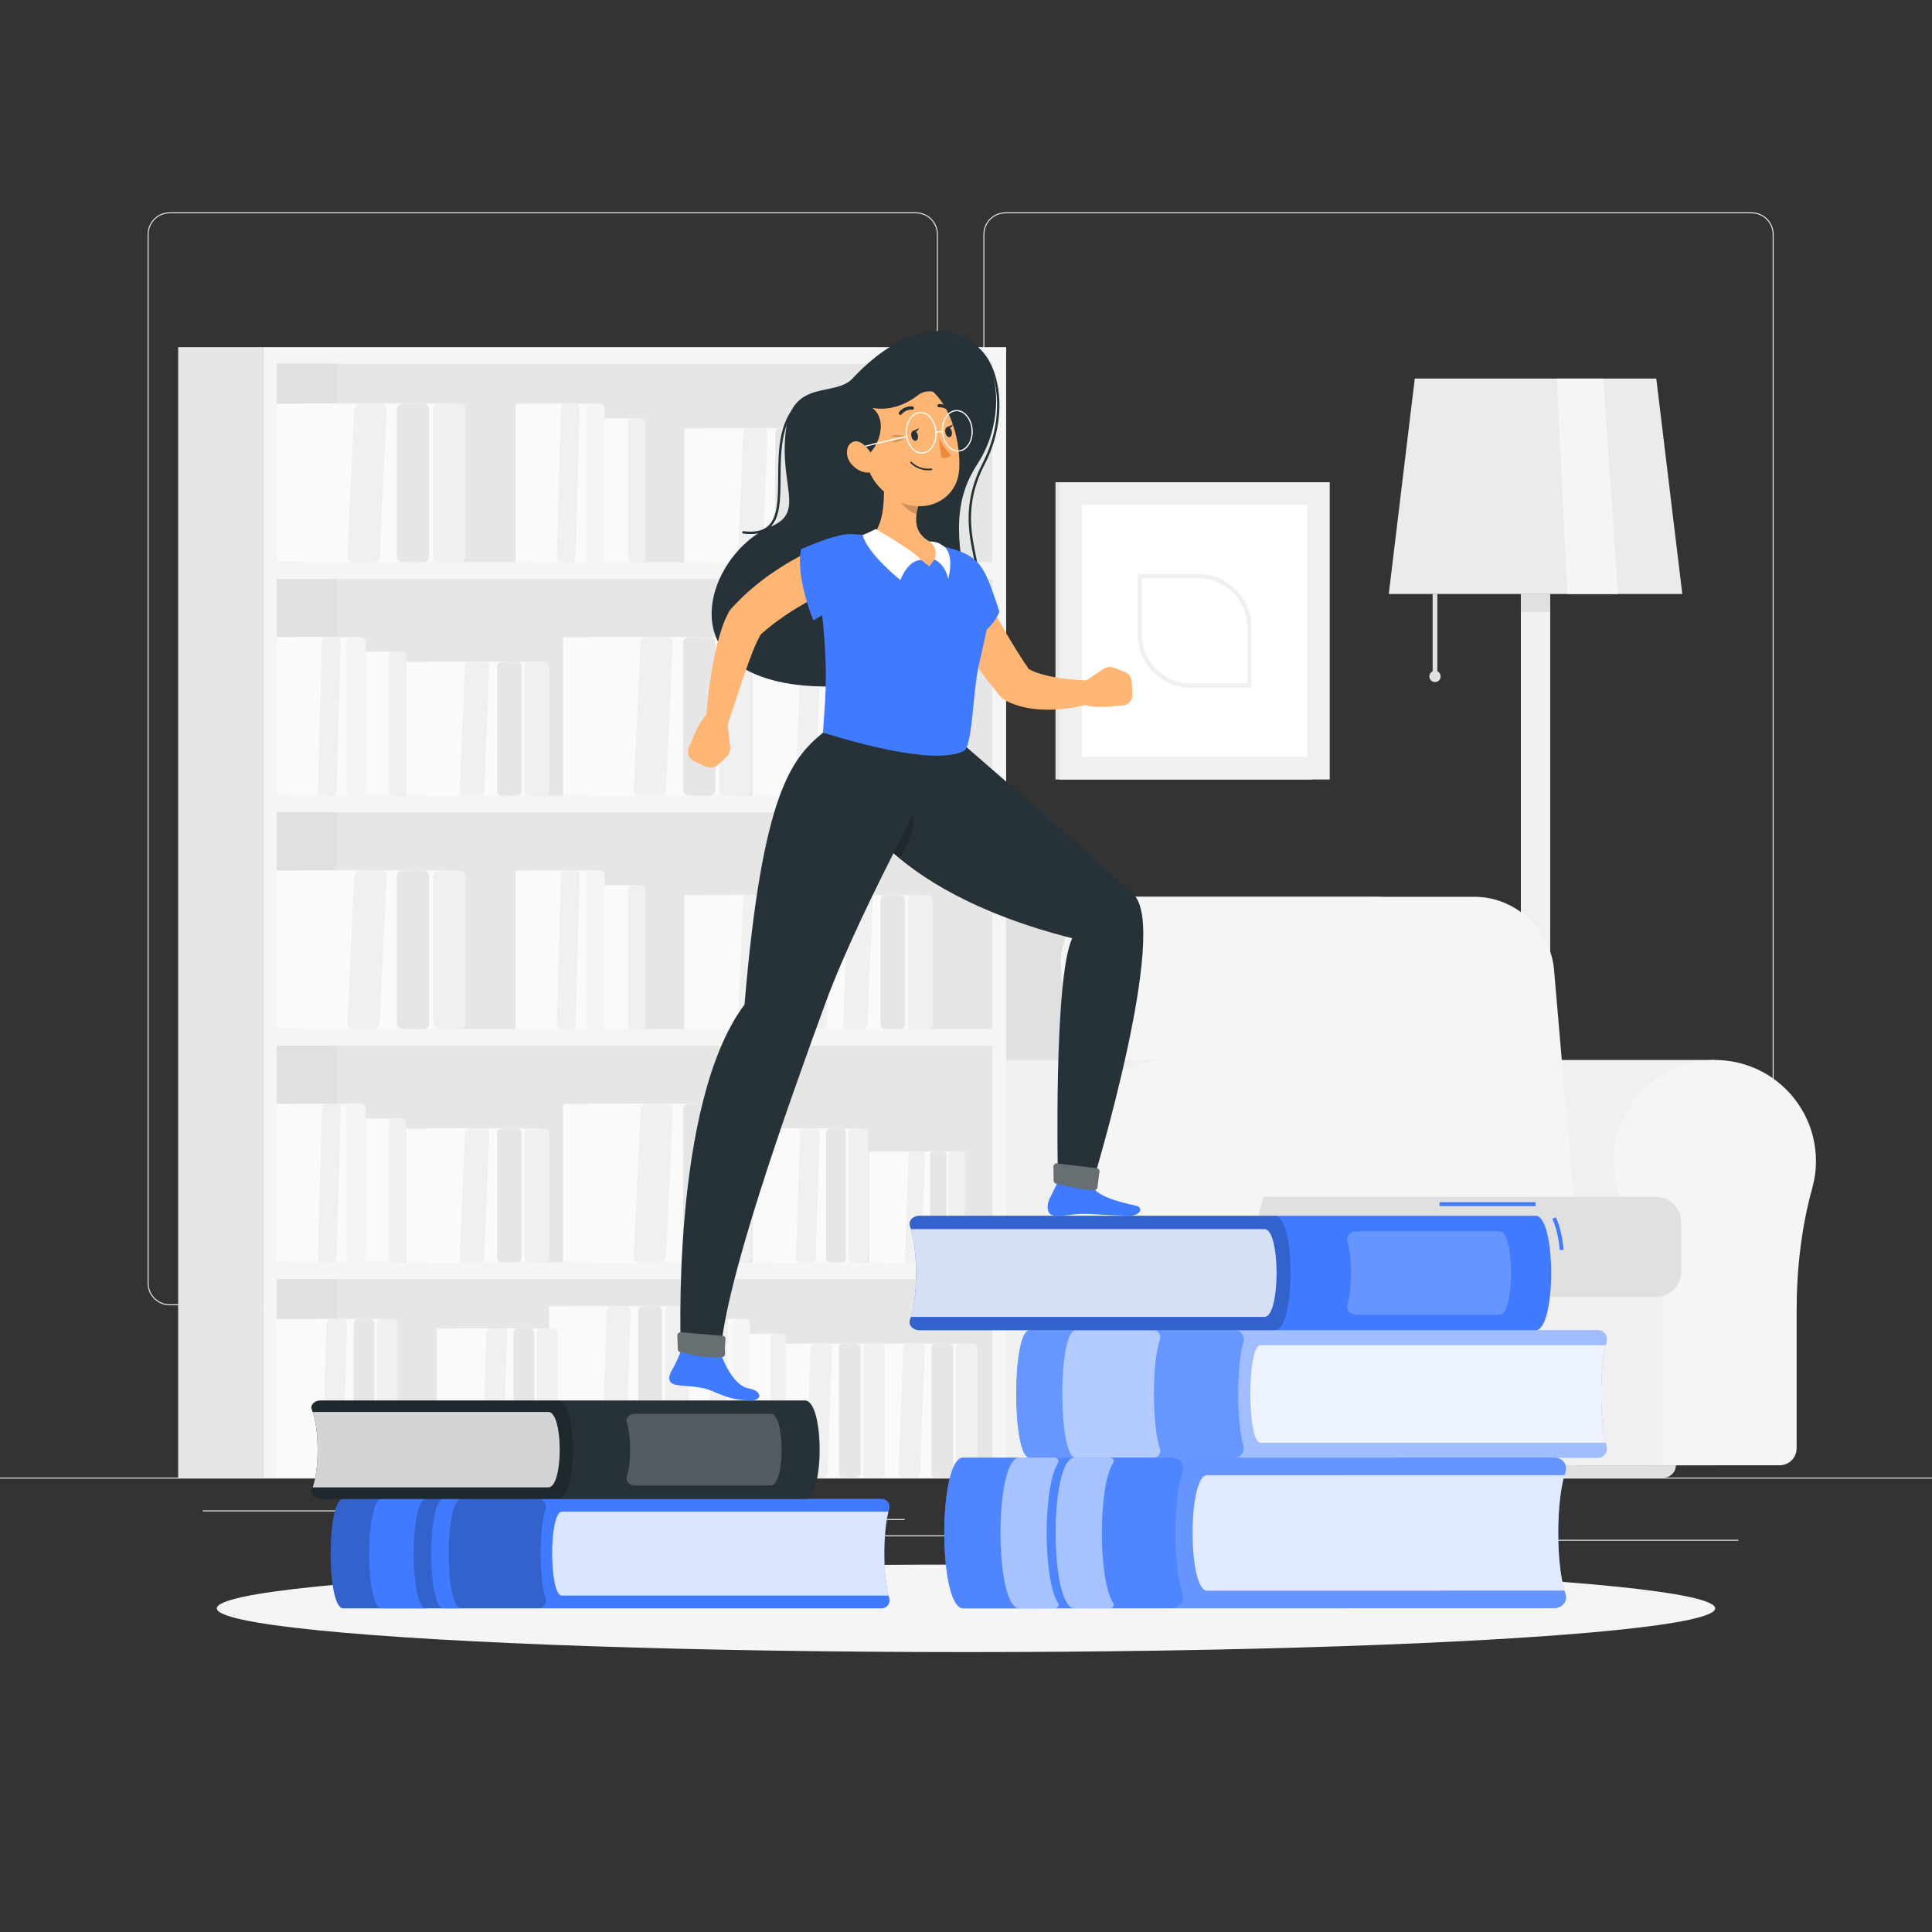 <?xml version="1.0" encoding="utf-8"?>
<!-- Generator: Adobe Illustrator 27.5.0, SVG Export Plug-In . SVG Version: 6.00 Build 0)  -->
<svg version="1.1" xmlns="http://www.w3.org/2000/svg" xmlns:xlink="http://www.w3.org/1999/xlink" x="0px" y="0px"
	 viewBox="0 0 500 500" style="enable-background:new 0 0 500 500;" xml:space="preserve">
<rect x="0" y="0" width="500" height="500" fill="#333333" stroke="none"/>
<g id="Background_Complete">
	<g>
		<rect y="382.398" style="fill:#EBEBEB;" width="500" height="0.25"/>
		<rect x="394.667" y="398.494" style="fill:#EBEBEB;" width="55.235" height="0.25"/>
		<rect x="321.807" y="393.25" style="fill:#EBEBEB;" width="8.693" height="0.25"/>
		<rect x="372.474" y="389.208" style="fill:#EBEBEB;" width="19.192" height="0.25"/>
		<rect x="52.459" y="390.888" style="fill:#EBEBEB;" width="43.193" height="0.25"/>
		<rect x="215.333" y="397.347" style="fill:#EBEBEB;" width="45.722" height="0.25"/>
		<rect x="140.464" y="393.125" style="fill:#EBEBEB;" width="93.676" height="0.25"/>
		<path style="fill:#EBEBEB;" d="M242.721,332.092c0,3.147-2.561,5.708-5.707,5.708H43.915c-3.147,0-5.708-2.561-5.708-5.708V60.66
			c0-3.147,2.561-5.708,5.708-5.708h193.099c3.146,0,5.707,2.561,5.707,5.708 M242.471,60.66c0-3.009-2.448-5.458-5.457-5.458
			H43.915c-3.01,0-5.458,2.448-5.458,5.458v271.432c0,3.01,2.448,5.458,5.458,5.458h193.099c3.009,0,5.457-2.448,5.457-5.458"/>
		<path style="fill:#EBEBEB;" d="M453.31,337.8H260.212c-3.147,0-5.707-2.561-5.707-5.708V60.66c0-3.147,2.561-5.708,5.707-5.708
			H453.31c3.148,0,5.708,2.561,5.708,5.708v271.432C459.019,335.239,456.458,337.8,453.31,337.8z M260.212,55.203
			c-3.009,0-5.457,2.448-5.457,5.458v271.432c0,3.01,2.448,5.458,5.457,5.458H453.31c3.01,0,5.458-2.448,5.458-5.458V60.66
			c0-3.009-2.448-5.458-5.458-5.458H260.212z"/>
	</g>
	<g>
		<g>
			<rect x="273.158" y="124.804" style="fill:#E6E6E6;" width="66.353" height="76.93"/>
			<rect x="274.159" y="124.804" style="fill:#F0F0F0;" width="69.976" height="76.93"/>
			
				<rect x="276.545" y="134.143" transform="matrix(-1.836970e-16 1 -1 -1.836970e-16 472.417 -145.879)" style="fill:#FFFFFF;" width="65.205" height="58.252"/>
			<g>
				<path style="fill:#F0F0F0;" d="M323.324,178.009h-15.12c-7.607,0-13.796-6.189-13.796-13.796v-15.12
					c0-0.311,0.252-0.563,0.563-0.563h15.12c7.607,0,13.796,6.189,13.796,13.796v15.12
					C323.887,177.757,323.635,178.009,323.324,178.009z M295.534,149.656v14.557c0,6.986,5.684,12.67,12.67,12.67h14.557v-14.557
					c0-6.986-5.684-12.67-12.67-12.67H295.534z"/>
			</g>
		</g>
		<g>
			<g>
				<polygon style="fill:#EBEBEB;" points="435.378,153.714 359.414,153.714 366.143,97.98 428.648,97.98 				"/>
				<rect x="370.767" y="153.715" style="fill:#E0E0E0;" width="1.221" height="21.35"/>
				<circle style="fill:#E0E0E0;" cx="371.377" cy="175.064" r="1.458"/>
				<polygon style="fill:#F5F5F5;" points="418.708,153.714 405.647,153.714 402.882,97.98 414.932,97.98 				"/>
			</g>
			<rect x="393.597" y="153.714" style="fill:#F0F0F0;" width="7.596" height="228.684"/>
			<path style="fill:#F0F0F0;" d="M409.423,382.398h-24.055l0,0c0-2.831,2.295-5.126,5.126-5.126h13.803
				C407.128,377.272,409.423,379.567,409.423,382.398L409.423,382.398z"/>
			<rect x="393.597" y="153.714" style="fill:#E0E0E0;" width="7.596" height="4.642"/>
		</g>
		<g>
			<g>
				<path style="fill:#F0F0F0;" d="M388.577,274.326v0.008c-0.608,0-1.219,0.013-1.836,0.055
					c-12.961,0.885-23.441,11.421-24.268,24.386c-0.189,2.961,0.117,5.824,0.841,8.514c2.985,11.087,4.101,22.594,4.101,34.075
					v33.458c0,2.426,1.966,4.392,4.392,4.392h16.768h16.768h38.464V274.326H388.577z"/>
				<path style="fill:#F5F5F5;" d="M469.966,300.483c0-15.054-12.716-27.138-27.993-26.095
					c-12.961,0.884-23.441,11.421-24.268,24.386c-0.189,2.961,0.117,5.824,0.841,8.514c2.985,11.087,4.101,22.594,4.101,34.075
					v33.458c0,2.426,1.966,4.393,4.392,4.393h33.536c2.426,0,4.392-1.967,4.392-4.393v-35.422c0-10.77,1.173-21.547,4.051-31.925
					C469.637,305.249,469.966,302.905,469.966,300.483z"/>
			</g>
			<rect x="311.304" y="315.53" style="fill:#F0F0F0;" width="119.261" height="63.684"/>
			<path style="fill:#E0E0E0;" d="M355.841,232.096h-87.995c-10.934,0-19.036,8.864-18.097,19.797l6.704,78.035h127.59
				l-6.704-78.035C376.4,240.96,366.775,232.096,355.841,232.096z"/>
			<path style="fill:#F5F5F5;" d="M381.721,232.096h-89.903c-10.407,0-18.119,8.437-17.225,18.844l6.786,78.989h127.59
				l-6.786-78.989C401.289,240.533,392.128,232.096,381.721,232.096z"/>
			<path style="fill:#E0E0E0;" d="M428.541,309.716H313.26c-1.08,0-1.956,0.875-1.956,1.956v22.024c0,1.08,0.876,1.956,1.956,1.956
				h115.281c3.616,0,6.547-2.931,6.547-6.547v-12.841C435.088,312.647,432.157,309.716,428.541,309.716z"/>
			<g>
				<path style="fill:#F0F0F0;" d="M247.052,274.326v0.008c-0.608,0-1.219,0.013-1.836,0.055
					c-12.961,0.885-23.441,11.421-24.268,24.386c-0.189,2.961,0.117,5.824,0.841,8.514c2.985,11.087,4.101,22.594,4.101,34.075
					v33.458c0,2.426,1.967,4.392,4.392,4.392h16.768h16.768h38.464V274.326H247.052z"/>
				<path style="fill:#F5F5F5;" d="M328.442,300.483c0-15.054-12.717-27.138-27.993-26.095
					c-12.961,0.884-23.441,11.421-24.268,24.386c-0.189,2.961,0.117,5.824,0.841,8.514c2.985,11.087,4.101,22.594,4.101,34.075
					v33.458c0,2.426,1.967,4.393,4.392,4.393h33.536c2.426,0,4.392-1.967,4.392-4.393v-35.422c0-10.77,1.173-21.547,4.051-31.925
					C328.112,305.249,328.442,302.905,328.442,300.483z"/>
			</g>
			<path style="fill:#E0E0E0;" d="M430.541,382.398H248.919c-1.759,0-3.184-1.426-3.184-3.184l0,0h187.99l0,0
				C433.725,380.973,432.299,382.398,430.541,382.398z"/>
		</g>
		<g>
			<g>
				<g>
					<rect x="46.111" y="89.833" style="fill:#E6E6E6;" width="21.918" height="292.565"/>
					
						<rect x="68.03" y="89.833" transform="matrix(-1 -1.224647e-16 1.224647e-16 -1 328.425 472.232)" style="fill:#F5F5F5;" width="192.366" height="292.565"/>
					
						<rect x="20.082" y="145.676" transform="matrix(-1.836970e-16 1 -1 -1.836970e-16 402.481 74.056)" style="fill:#E6E6E6;" width="288.26" height="185.184"/>
					
						<rect x="-64.761" y="230.519" transform="matrix(-1.836970e-16 1 -1 -1.836970e-16 317.638 158.899)" style="fill:#E0E0E0;" width="288.26" height="15.498"/>
					
						<rect x="163.032" y="235.304" transform="matrix(-1.836970e-16 1 -1 -1.836970e-16 494.053 163.684)" style="fill:#F5F5F5;" width="4.305" height="187.129"/>
					
						<rect x="163.032" y="174.904" transform="matrix(-1.836970e-16 1 -1 -1.836970e-16 433.653 103.283)" style="fill:#F5F5F5;" width="4.305" height="187.129"/>
					
						<rect x="163.032" y="114.504" transform="matrix(-1.836970e-16 1 -1 -1.836970e-16 373.253 42.883)" style="fill:#F5F5F5;" width="4.305" height="187.129"/>
					
						<rect x="163.032" y="54.104" transform="matrix(-1.836970e-16 1 -1 -1.836970e-16 312.853 -17.517)" style="fill:#F5F5F5;" width="4.305" height="187.129"/>
				</g>
			</g>
			<g>
				<g>
					
						<rect x="88.115" y="104.482" transform="matrix(-1 -1.224647e-16 1.224647e-16 -1 204.059 249.998)" style="fill:#FAFAFA;" width="27.829" height="41.034"/>
					<path style="fill:#F0F0F0;" d="M118.917,104.482h-5.348c-0.837,0-1.515,0.678-1.515,1.515V144c0,0.837,0.678,1.515,1.515,1.515
						h5.348c0.837,0,1.515-0.678,1.515-1.515v-38.003C120.433,105.16,119.754,104.482,118.917,104.482z"/>
				</g>
				<g>
					
						<rect x="78.746" y="104.482" transform="matrix(-1 -1.224647e-16 1.224647e-16 -1 185.321 249.998)" style="fill:#FAFAFA;" width="27.829" height="41.034"/>
					<path style="fill:#E6E6E6;" d="M109.549,104.482h-5.348c-0.837,0-1.515,0.678-1.515,1.515V144c0,0.837,0.678,1.515,1.515,1.515
						h5.348c0.837,0,1.515-0.678,1.515-1.515v-38.003C111.064,105.16,110.386,104.482,109.549,104.482z"/>
				</g>
				<g>
					<polygon style="fill:#FAFAFA;" points="71.62,104.482 95.635,104.482 93.726,145.516 71.62,145.516 					"/>
					<path style="fill:#F0F0F0;" d="M98.74,104.482h-5.611c-0.764,0-1.419,0.743-1.461,1.659l-1.755,37.715
						c-0.043,0.916,0.542,1.659,1.307,1.659h5.611c0.764,0,1.419-0.743,1.461-1.659l1.755-37.715
						C100.09,105.225,99.504,104.482,98.74,104.482z"/>
				</g>
			</g>
			<g>
				<g>
					
						<rect x="216.819" y="110.878" transform="matrix(-1 -1.224647e-16 1.224647e-16 -1 454.737 256.394)" style="fill:#FAFAFA;" width="21.098" height="34.638"/>
					<path style="fill:#F0F0F0;" d="M240.108,110.878h-3.928c-0.669,0-1.212,0.543-1.212,1.212v32.213
						c0,0.67,0.543,1.212,1.212,1.212h3.928c0.669,0,1.212-0.543,1.212-1.212V112.09
						C241.321,111.421,240.778,110.878,240.108,110.878z"/>
				</g>
				<g>
					
						<rect x="209.717" y="110.878" transform="matrix(-1 -1.224647e-16 1.224647e-16 -1 440.532 256.394)" style="fill:#FAFAFA;" width="21.098" height="34.638"/>
					<path style="fill:#E6E6E6;" d="M233.006,110.878h-3.928c-0.669,0-1.212,0.543-1.212,1.212v32.213
						c0,0.67,0.543,1.212,1.212,1.212h3.928c0.669,0,1.212-0.543,1.212-1.212V112.09
						C234.218,111.421,233.675,110.878,233.006,110.878z"/>
				</g>
				<g>
					<polygon style="fill:#FAFAFA;" points="204.315,110.878 222.521,110.878 221.073,145.516 204.315,145.516 					"/>
					<path style="fill:#F0F0F0;" d="M224.875,110.878h-4.254c-0.579,0-1.076,0.627-1.108,1.401l-1.331,31.836
						c-0.032,0.773,0.411,1.401,0.991,1.401h4.254c0.579,0,1.076-0.627,1.108-1.401l1.331-31.836
						C225.898,111.505,225.454,110.878,224.875,110.878z"/>
				</g>
			</g>
			<g>
				<g>
					
						<rect x="189.611" y="110.878" transform="matrix(-1 -1.224647e-16 1.224647e-16 -1 400.321 256.394)" style="fill:#FAFAFA;" width="21.098" height="34.638"/>
					<path style="fill:#F0F0F0;" d="M212.9,110.878h-3.928c-0.669,0-1.212,0.543-1.212,1.212v32.213c0,0.67,0.543,1.212,1.212,1.212
						h3.928c0.669,0,1.212-0.543,1.212-1.212V112.09C214.113,111.421,213.57,110.878,212.9,110.878z"/>
				</g>
				<g>
					
						<rect x="182.509" y="110.878" transform="matrix(-1 -1.224647e-16 1.224647e-16 -1 386.116 256.394)" style="fill:#FAFAFA;" width="21.098" height="34.638"/>
					<path style="fill:#E6E6E6;" d="M205.798,110.878h-3.928c-0.669,0-1.212,0.543-1.212,1.212v32.213
						c0,0.67,0.543,1.212,1.212,1.212h3.928c0.669,0,1.212-0.543,1.212-1.212V112.09
						C207.01,111.421,206.467,110.878,205.798,110.878z"/>
				</g>
				<g>
					<polygon style="fill:#FAFAFA;" points="177.107,110.878 195.313,110.878 193.865,145.516 177.107,145.516 					"/>
					<path style="fill:#F0F0F0;" d="M197.667,110.878h-4.254c-0.579,0-1.075,0.627-1.108,1.401l-1.331,31.836
						c-0.032,0.773,0.411,1.401,0.991,1.401h4.254c0.579,0,1.076-0.627,1.108-1.401l1.331-31.836
						C198.69,111.505,198.246,110.878,197.667,110.878z"/>
				</g>
			</g>
			<g>
				<g>
					
						<rect x="149.867" y="108.284" transform="matrix(-1 -1.224647e-16 1.224647e-16 -1 314.44 253.8)" style="fill:#FAFAFA;" width="14.706" height="37.231"/>
					<path style="fill:#F0F0F0;" d="M165.896,108.284h-2.329c-0.579,0-1.049,0.47-1.049,1.049v35.133
						c0,0.579,0.47,1.049,1.049,1.049h2.329c0.579,0,1.049-0.47,1.049-1.049v-35.133
						C166.945,108.754,166.475,108.284,165.896,108.284z"/>
				</g>
				<g>
					
						<rect x="137.613" y="104.482" transform="matrix(-1 -1.224647e-16 1.224647e-16 -1 291.435 249.998)" style="fill:#FAFAFA;" width="16.208" height="41.034"/>
					<path style="fill:#F5F5F5;" d="M155.279,104.482h-2.567c-0.639,0-1.156,0.518-1.156,1.156v38.721
						c0,0.639,0.518,1.156,1.156,1.156h2.567c0.639,0,1.156-0.518,1.156-1.156v-38.721C156.436,105,155.918,104.482,155.279,104.482
						z"/>
				</g>
				<g>
					<polygon style="fill:#FAFAFA;" points="133.463,104.482 147.45,104.482 146.338,145.516 133.463,145.516 					"/>
					<path style="fill:#F0F0F0;" d="M149.258,104.482h-3.268c-0.445,0-0.826,0.743-0.851,1.659l-1.022,37.715
						c-0.025,0.916,0.316,1.659,0.761,1.659h3.268c0.445,0,0.826-0.743,0.851-1.659l1.022-37.715
						C150.044,105.225,149.703,104.482,149.258,104.482z"/>
				</g>
			</g>
			<g>
				<g>
					
						<rect x="162.212" y="164.882" transform="matrix(-1 -1.224647e-16 1.224647e-16 -1 352.253 370.798)" style="fill:#FAFAFA;" width="27.829" height="41.034"/>
					<path style="fill:#F0F0F0;" d="M193.014,164.882h-5.348c-0.837,0-1.515,0.678-1.515,1.515V204.4
						c0,0.837,0.678,1.515,1.515,1.515h5.348c0.837,0,1.515-0.678,1.515-1.515v-38.003
						C194.53,165.561,193.851,164.882,193.014,164.882z"/>
				</g>
				<g>
					
						<rect x="152.843" y="164.882" transform="matrix(-1 -1.224647e-16 1.224647e-16 -1 333.516 370.798)" style="fill:#FAFAFA;" width="27.829" height="41.034"/>
					<path style="fill:#E6E6E6;" d="M183.646,164.882h-5.348c-0.837,0-1.515,0.678-1.515,1.515V204.4
						c0,0.837,0.679,1.515,1.515,1.515h5.348c0.837,0,1.515-0.678,1.515-1.515v-38.003
						C185.161,165.561,184.483,164.882,183.646,164.882z"/>
				</g>
				<g>
					<polygon style="fill:#FAFAFA;" points="145.717,164.882 169.733,164.882 167.823,205.916 145.717,205.916 					"/>
					<path style="fill:#F0F0F0;" d="M172.837,164.882h-5.611c-0.764,0-1.419,0.743-1.461,1.659l-1.755,37.715
						c-0.043,0.916,0.542,1.659,1.307,1.659h5.611c0.764,0,1.418-0.743,1.461-1.659l1.755-37.715
						C174.187,165.625,173.602,164.882,172.837,164.882z"/>
				</g>
			</g>
			<g>
				<g>
					
						<rect x="204.87" y="171.278" transform="matrix(-1 -1.224647e-16 1.224647e-16 -1 426.788 377.194)" style="fill:#FAFAFA;" width="17.049" height="34.637"/>
					<path style="fill:#F0F0F0;" d="M223.579,171.278h-2.954c-0.602,0-1.09,0.488-1.09,1.09v32.458c0,0.602,0.488,1.09,1.09,1.09
						h2.954c0.602,0,1.09-0.488,1.09-1.09v-32.458C224.669,171.766,224.181,171.278,223.579,171.278z"/>
				</g>
				<g>
					
						<rect x="199.13" y="171.278" transform="matrix(-1 -1.224647e-16 1.224647e-16 -1 415.31 377.194)" style="fill:#FAFAFA;" width="17.049" height="34.637"/>
					<path style="fill:#E6E6E6;" d="M217.839,171.278h-2.953c-0.602,0-1.09,0.488-1.09,1.09v32.458c0,0.602,0.488,1.09,1.09,1.09
						h2.953c0.602,0,1.09-0.488,1.09-1.09v-32.458C218.929,171.766,218.441,171.278,217.839,171.278z"/>
				</g>
				<g>
					<polygon style="fill:#FAFAFA;" points="194.765,171.278 209.477,171.278 208.307,205.916 194.765,205.916 					"/>
					<path style="fill:#F0F0F0;" d="M211.379,171.278h-3.437c-0.468,0-0.869,0.627-0.895,1.4l-1.075,31.836
						c-0.026,0.773,0.332,1.4,0.801,1.4h3.437c0.468,0,0.869-0.627,0.895-1.4l1.075-31.836
						C212.206,171.905,211.847,171.278,211.379,171.278z"/>
				</g>
			</g>
			<g>
				<g>
					
						<rect x="233.314" y="177.224" transform="matrix(-1 -1.224647e-16 1.224647e-16 -1 480.751 383.14)" style="fill:#FAFAFA;" width="14.122" height="28.692"/>
					<path style="fill:#F0F0F0;" d="M248.812,177.224h-2.447c-0.499,0-0.903,0.404-0.903,0.903v26.887
						c0,0.499,0.404,0.903,0.903,0.903h2.447c0.498,0,0.903-0.404,0.903-0.903v-26.887
						C249.714,177.628,249.31,177.224,248.812,177.224z"/>
				</g>
				<g>
					
						<rect x="228.56" y="177.224" transform="matrix(-1 -1.224647e-16 1.224647e-16 -1 471.242 383.14)" style="fill:#FAFAFA;" width="14.122" height="28.692"/>
					<path style="fill:#E6E6E6;" d="M244.057,177.224h-2.447c-0.499,0-0.903,0.404-0.903,0.903v26.887
						c0,0.499,0.404,0.903,0.903,0.903h2.447c0.499,0,0.903-0.404,0.903-0.903v-26.887
						C244.96,177.628,244.556,177.224,244.057,177.224z"/>
				</g>
				<g>
					<polygon style="fill:#FAFAFA;" points="224.944,177.224 237.131,177.224 236.162,205.916 224.944,205.916 					"/>
					<path style="fill:#F0F0F0;" d="M238.706,177.224h-2.847c-0.388,0-0.72,0.519-0.742,1.16l-0.891,26.372
						c-0.022,0.641,0.275,1.16,0.663,1.16h2.847c0.388,0,0.72-0.519,0.742-1.16l0.891-26.372
						C239.391,177.743,239.094,177.224,238.706,177.224z"/>
				</g>
			</g>
			<g>
				<g>
					
						<rect x="117.607" y="171.278" transform="matrix(-1 -1.224647e-16 1.224647e-16 -1 256.312 377.194)" style="fill:#FAFAFA;" width="21.098" height="34.637"/>
					<path style="fill:#F0F0F0;" d="M140.896,171.278h-3.928c-0.669,0-1.212,0.543-1.212,1.212v32.213
						c0,0.669,0.543,1.212,1.212,1.212h3.928c0.669,0,1.212-0.543,1.212-1.212v-32.213
						C142.108,171.821,141.565,171.278,140.896,171.278z"/>
				</g>
				<g>
					
						<rect x="110.504" y="171.278" transform="matrix(-1 -1.224647e-16 1.224647e-16 -1 242.106 377.194)" style="fill:#FAFAFA;" width="21.098" height="34.637"/>
					<path style="fill:#E6E6E6;" d="M133.793,171.278h-3.928c-0.669,0-1.212,0.543-1.212,1.212v32.213
						c0,0.669,0.543,1.212,1.212,1.212h3.928c0.669,0,1.212-0.543,1.212-1.212v-32.213
						C135.005,171.821,134.462,171.278,133.793,171.278z"/>
				</g>
				<g>
					<polygon style="fill:#FAFAFA;" points="105.102,171.278 123.308,171.278 121.86,205.916 105.102,205.916 					"/>
					<path style="fill:#F0F0F0;" d="M125.662,171.278h-4.254c-0.579,0-1.076,0.627-1.108,1.4l-1.331,31.836
						c-0.032,0.773,0.411,1.4,0.991,1.4h4.254c0.579,0,1.076-0.627,1.108-1.4l1.331-31.836
						C126.685,171.905,126.242,171.278,125.662,171.278z"/>
				</g>
			</g>
			<g>
				<g>
					
						<rect x="88.024" y="168.684" transform="matrix(-1 -1.224647e-16 1.224647e-16 -1 190.754 374.6)" style="fill:#FAFAFA;" width="14.706" height="37.231"/>
					<path style="fill:#F0F0F0;" d="M104.052,168.684h-2.329c-0.579,0-1.049,0.47-1.049,1.049v35.133c0,0.58,0.47,1.049,1.049,1.049
						h2.329c0.58,0,1.049-0.47,1.049-1.049v-35.133C105.102,169.154,104.632,168.684,104.052,168.684z"/>
				</g>
				<g>
					
						<rect x="75.77" y="164.882" transform="matrix(-1 -1.224647e-16 1.224647e-16 -1 167.749 370.798)" style="fill:#FAFAFA;" width="16.208" height="41.034"/>
					<path style="fill:#F5F5F5;" d="M93.436,164.882h-2.567c-0.639,0-1.157,0.518-1.157,1.156v38.721
						c0,0.639,0.518,1.156,1.157,1.156h2.567c0.639,0,1.156-0.518,1.156-1.156v-38.721C94.593,165.4,94.075,164.882,93.436,164.882z
						"/>
				</g>
				<g>
					<polygon style="fill:#FAFAFA;" points="71.62,164.882 85.607,164.882 84.495,205.916 71.62,205.916 					"/>
					<path style="fill:#F0F0F0;" d="M87.415,164.882h-3.268c-0.445,0-0.826,0.743-0.851,1.659l-1.022,37.715
						c-0.025,0.916,0.316,1.659,0.761,1.659h3.268c0.445,0,0.826-0.743,0.851-1.659l1.022-37.715
						C88.201,165.625,87.86,164.882,87.415,164.882z"/>
				</g>
			</g>
			<g>
				<g>
					
						<rect x="88.115" y="225.282" transform="matrix(-1 -1.224647e-16 1.224647e-16 -1 204.059 491.598)" style="fill:#FAFAFA;" width="27.829" height="41.034"/>
					<path style="fill:#F0F0F0;" d="M118.917,225.282h-5.348c-0.837,0-1.515,0.678-1.515,1.515v38.003
						c0,0.837,0.678,1.515,1.515,1.515h5.348c0.837,0,1.515-0.678,1.515-1.515v-38.003
						C120.433,225.961,119.754,225.282,118.917,225.282z"/>
				</g>
				<g>
					
						<rect x="78.746" y="225.282" transform="matrix(-1 -1.224647e-16 1.224647e-16 -1 185.321 491.598)" style="fill:#FAFAFA;" width="27.829" height="41.034"/>
					<path style="fill:#E6E6E6;" d="M109.549,225.282h-5.348c-0.837,0-1.515,0.678-1.515,1.515v38.003
						c0,0.837,0.678,1.515,1.515,1.515h5.348c0.837,0,1.515-0.678,1.515-1.515v-38.003
						C111.064,225.961,110.386,225.282,109.549,225.282z"/>
				</g>
				<g>
					<polygon style="fill:#FAFAFA;" points="71.62,225.282 95.635,225.282 93.726,266.316 71.62,266.316 					"/>
					<path style="fill:#F0F0F0;" d="M98.74,225.282h-5.611c-0.764,0-1.419,0.743-1.461,1.659l-1.755,37.715
						c-0.043,0.916,0.542,1.659,1.307,1.659h5.611c0.764,0,1.419-0.743,1.461-1.659l1.755-37.715
						C100.09,226.025,99.504,225.282,98.74,225.282z"/>
				</g>
			</g>
			<g>
				<g>
					
						<rect x="216.819" y="231.678" transform="matrix(-1 -1.224647e-16 1.224647e-16 -1 454.737 497.994)" style="fill:#FAFAFA;" width="21.098" height="34.638"/>
					<path style="fill:#F0F0F0;" d="M240.108,231.678h-3.928c-0.669,0-1.212,0.543-1.212,1.212v32.213
						c0,0.669,0.543,1.212,1.212,1.212h3.928c0.669,0,1.212-0.543,1.212-1.212v-32.213
						C241.321,232.221,240.778,231.678,240.108,231.678z"/>
				</g>
				<g>
					
						<rect x="209.717" y="231.678" transform="matrix(-1 -1.224647e-16 1.224647e-16 -1 440.532 497.994)" style="fill:#FAFAFA;" width="21.098" height="34.638"/>
					<path style="fill:#E6E6E6;" d="M233.006,231.678h-3.928c-0.669,0-1.212,0.543-1.212,1.212v32.213
						c0,0.669,0.543,1.212,1.212,1.212h3.928c0.669,0,1.212-0.543,1.212-1.212v-32.213
						C234.218,232.221,233.675,231.678,233.006,231.678z"/>
				</g>
				<g>
					<polygon style="fill:#FAFAFA;" points="204.315,231.678 222.521,231.678 221.073,266.316 204.315,266.316 					"/>
					<path style="fill:#F0F0F0;" d="M224.875,231.678h-4.254c-0.579,0-1.076,0.627-1.108,1.401l-1.331,31.836
						c-0.032,0.773,0.411,1.401,0.991,1.401h4.254c0.579,0,1.076-0.627,1.108-1.401l1.331-31.836
						C225.898,232.305,225.454,231.678,224.875,231.678z"/>
				</g>
			</g>
			<g>
				<g>
					
						<rect x="189.611" y="231.678" transform="matrix(-1 -1.224647e-16 1.224647e-16 -1 400.321 497.994)" style="fill:#FAFAFA;" width="21.098" height="34.638"/>
					<path style="fill:#F0F0F0;" d="M212.9,231.678h-3.928c-0.669,0-1.212,0.543-1.212,1.212v32.213
						c0,0.669,0.543,1.212,1.212,1.212h3.928c0.669,0,1.212-0.543,1.212-1.212v-32.213
						C214.113,232.221,213.57,231.678,212.9,231.678z"/>
				</g>
				<g>
					
						<rect x="182.509" y="231.678" transform="matrix(-1 -1.224647e-16 1.224647e-16 -1 386.116 497.994)" style="fill:#FAFAFA;" width="21.098" height="34.638"/>
					<path style="fill:#E6E6E6;" d="M205.798,231.678h-3.928c-0.669,0-1.212,0.543-1.212,1.212v32.213
						c0,0.669,0.543,1.212,1.212,1.212h3.928c0.669,0,1.212-0.543,1.212-1.212v-32.213
						C207.01,232.221,206.467,231.678,205.798,231.678z"/>
				</g>
				<g>
					<polygon style="fill:#FAFAFA;" points="177.107,231.678 195.313,231.678 193.865,266.316 177.107,266.316 					"/>
					<path style="fill:#F0F0F0;" d="M197.667,231.678h-4.254c-0.579,0-1.075,0.627-1.108,1.401l-1.331,31.836
						c-0.032,0.773,0.411,1.401,0.991,1.401h4.254c0.579,0,1.076-0.627,1.108-1.401l1.331-31.836
						C198.69,232.305,198.246,231.678,197.667,231.678z"/>
				</g>
			</g>
			<g>
				<g>
					
						<rect x="149.867" y="229.085" transform="matrix(-1 -1.224647e-16 1.224647e-16 -1 314.44 495.4)" style="fill:#FAFAFA;" width="14.706" height="37.231"/>
					<path style="fill:#F0F0F0;" d="M165.896,229.085h-2.329c-0.579,0-1.049,0.47-1.049,1.049v35.133
						c0,0.579,0.47,1.049,1.049,1.049h2.329c0.579,0,1.049-0.47,1.049-1.049v-35.133
						C166.945,229.554,166.475,229.085,165.896,229.085z"/>
				</g>
				<g>
					
						<rect x="137.613" y="225.282" transform="matrix(-1 -1.224647e-16 1.224647e-16 -1 291.435 491.598)" style="fill:#FAFAFA;" width="16.208" height="41.034"/>
					<path style="fill:#F5F5F5;" d="M155.279,225.282h-2.567c-0.639,0-1.156,0.518-1.156,1.156v38.721
						c0,0.639,0.518,1.156,1.156,1.156h2.567c0.639,0,1.156-0.518,1.156-1.156v-38.721
						C156.436,225.8,155.918,225.282,155.279,225.282z"/>
				</g>
				<g>
					<polygon style="fill:#FAFAFA;" points="133.463,225.282 147.45,225.282 146.338,266.316 133.463,266.316 					"/>
					<path style="fill:#F0F0F0;" d="M149.258,225.282h-3.268c-0.445,0-0.826,0.743-0.851,1.659l-1.022,37.715
						c-0.025,0.916,0.316,1.659,0.761,1.659h3.268c0.445,0,0.826-0.743,0.851-1.659l1.022-37.715
						C150.044,226.025,149.703,225.282,149.258,225.282z"/>
				</g>
			</g>
			<g>
				<g>
					
						<rect x="82.186" y="341.365" transform="matrix(-1 -1.224647e-16 1.224647e-16 -1 182.199 723.763)" style="fill:#FAFAFA;" width="17.827" height="41.034"/>
					<path style="fill:#F0F0F0;" d="M101.675,341.365h-2.941c-0.67,0-1.213,0.543-1.213,1.213v38.608
						c0,0.67,0.543,1.213,1.213,1.213h2.941c0.67,0,1.213-0.543,1.213-1.213v-38.608
						C102.888,341.908,102.345,341.365,101.675,341.365z"/>
				</g>
				<g>
					
						<rect x="76.185" y="341.365" transform="matrix(-1 -1.224647e-16 1.224647e-16 -1 170.196 723.763)" style="fill:#FAFAFA;" width="17.827" height="41.034"/>
					<path style="fill:#E6E6E6;" d="M95.674,341.365h-2.941c-0.67,0-1.213,0.543-1.213,1.213v38.608c0,0.67,0.543,1.213,1.213,1.213
						h2.941c0.67,0,1.213-0.543,1.213-1.213v-38.608C96.887,341.908,96.344,341.365,95.674,341.365z"/>
				</g>
				<g>
					<polygon style="fill:#FAFAFA;" points="71.62,341.365 87.004,341.365 85.78,382.398 71.62,382.398 					"/>
					<path style="fill:#F0F0F0;" d="M88.992,341.365h-3.594c-0.49,0-0.909,0.743-0.936,1.659l-1.124,37.715
						c-0.027,0.916,0.348,1.659,0.837,1.659h3.594c0.49,0,0.909-0.743,0.936-1.659l1.124-37.715
						C89.857,342.108,89.482,341.365,88.992,341.365z"/>
				</g>
			</g>
			<g>
				<g>
					
						<rect x="231.356" y="347.761" transform="matrix(-1 -1.224647e-16 1.224647e-16 -1 481.306 730.159)" style="fill:#FAFAFA;" width="18.594" height="34.638"/>
					<path style="fill:#F0F0F0;" d="M251.811,347.761h-3.322c-0.628,0-1.138,0.509-1.138,1.138v32.362
						c0,0.628,0.51,1.138,1.138,1.138h3.322c0.629,0,1.138-0.51,1.138-1.138v-32.362
						C252.949,348.27,252.439,347.761,251.811,347.761z"/>
				</g>
				<g>
					
						<rect x="225.096" y="347.761" transform="matrix(-1 -1.224647e-16 1.224647e-16 -1 468.787 730.159)" style="fill:#FAFAFA;" width="18.594" height="34.638"/>
					<path style="fill:#E6E6E6;" d="M245.551,347.761h-3.322c-0.628,0-1.138,0.509-1.138,1.138v32.362
						c0,0.628,0.51,1.138,1.138,1.138h3.322c0.628,0,1.138-0.51,1.138-1.138v-32.362C246.689,348.27,246.18,347.761,245.551,347.761
						z"/>
				</g>
				<g>
					<polygon style="fill:#FAFAFA;" points="220.336,347.761 236.381,347.761 235.105,382.398 220.336,382.398 					"/>
					<path style="fill:#F0F0F0;" d="M238.455,347.761h-3.749c-0.511,0-0.948,0.627-0.976,1.401l-1.173,31.836
						c-0.029,0.774,0.362,1.401,0.873,1.401h3.749c0.511,0,0.948-0.627,0.976-1.401l1.173-31.836
						C239.357,348.388,238.966,347.761,238.455,347.761z"/>
				</g>
			</g>
			<g>
				<g>
					
						<rect x="207.378" y="347.761" transform="matrix(-1 -1.224647e-16 1.224647e-16 -1 433.349 730.159)" style="fill:#FAFAFA;" width="18.594" height="34.638"/>
					<path style="fill:#F0F0F0;" d="M227.833,347.761h-3.322c-0.629,0-1.138,0.509-1.138,1.138v32.362
						c0,0.628,0.509,1.138,1.138,1.138h3.322c0.628,0,1.138-0.51,1.138-1.138v-32.362
						C228.971,348.27,228.461,347.761,227.833,347.761z"/>
				</g>
				<g>
					
						<rect x="201.118" y="347.761" transform="matrix(-1 -1.224647e-16 1.224647e-16 -1 420.83 730.159)" style="fill:#FAFAFA;" width="18.594" height="34.638"/>
					<path style="fill:#E6E6E6;" d="M221.573,347.761h-3.322c-0.628,0-1.138,0.509-1.138,1.138v32.362
						c0,0.628,0.51,1.138,1.138,1.138h3.322c0.629,0,1.138-0.51,1.138-1.138v-32.362
						C222.711,348.27,222.202,347.761,221.573,347.761z"/>
				</g>
				<g>
					<polygon style="fill:#FAFAFA;" points="196.357,347.761 212.403,347.761 211.127,382.398 196.357,382.398 					"/>
					<path style="fill:#F0F0F0;" d="M214.477,347.761h-3.749c-0.511,0-0.948,0.627-0.976,1.401l-1.173,31.836
						c-0.028,0.774,0.362,1.401,0.873,1.401h3.749c0.511,0,0.948-0.627,0.976-1.401l1.173-31.836
						C215.379,348.388,214.988,347.761,214.477,347.761z"/>
				</g>
			</g>
			<g>
				<g>
					
						<rect x="188.296" y="345.167" transform="matrix(-1 -1.224647e-16 1.224647e-16 -1 389.552 727.565)" style="fill:#FAFAFA;" width="12.96" height="37.231"/>
					<path style="fill:#F0F0F0;" d="M202.362,345.167h-1.932c-0.544,0-0.985,0.441-0.985,0.985v35.261
						c0,0.544,0.441,0.985,0.985,0.985h1.932c0.544,0,0.985-0.441,0.985-0.985v-35.261
						C203.347,345.608,202.906,345.167,202.362,345.167z"/>
				</g>
				<g>
					
						<rect x="177.497" y="341.365" transform="matrix(-1 -1.224647e-16 1.224647e-16 -1 369.278 723.763)" style="fill:#FAFAFA;" width="14.284" height="41.034"/>
					<path style="fill:#F5F5F5;" d="M192.999,341.365h-2.129c-0.6,0-1.086,0.486-1.086,1.086v38.863
						c0,0.599,0.486,1.086,1.086,1.086h2.129c0.6,0,1.086-0.486,1.086-1.086V342.45
						C194.085,341.851,193.599,341.365,192.999,341.365z"/>
				</g>
				<g>
					<polygon style="fill:#FAFAFA;" points="173.84,341.365 186.166,341.365 185.186,382.398 173.84,382.398 					"/>
					<path style="fill:#F0F0F0;" d="M187.76,341.365h-2.88c-0.392,0-0.728,0.743-0.75,1.659l-0.901,37.715
						c-0.022,0.916,0.278,1.659,0.671,1.659h2.88c0.392,0,0.728-0.743,0.75-1.659l0.901-37.715
						C188.452,342.108,188.152,341.365,187.76,341.365z"/>
				</g>
			</g>
			<g>
				<g>
					
						<rect x="162.212" y="285.682" transform="matrix(-1 -1.224647e-16 1.224647e-16 -1 352.253 612.398)" style="fill:#FAFAFA;" width="27.829" height="41.034"/>
					<path style="fill:#F0F0F0;" d="M193.014,285.682h-5.348c-0.837,0-1.515,0.678-1.515,1.515v38.003
						c0,0.837,0.678,1.515,1.515,1.515h5.348c0.837,0,1.515-0.678,1.515-1.515v-38.003
						C194.53,286.361,193.851,285.682,193.014,285.682z"/>
				</g>
				<g>
					
						<rect x="152.843" y="285.682" transform="matrix(-1 -1.224647e-16 1.224647e-16 -1 333.516 612.398)" style="fill:#FAFAFA;" width="27.829" height="41.034"/>
					<path style="fill:#E6E6E6;" d="M183.646,285.682h-5.348c-0.837,0-1.515,0.678-1.515,1.515v38.003
						c0,0.837,0.679,1.515,1.515,1.515h5.348c0.837,0,1.515-0.678,1.515-1.515v-38.003
						C185.161,286.361,184.483,285.682,183.646,285.682z"/>
				</g>
				<g>
					<polygon style="fill:#FAFAFA;" points="145.717,285.682 169.733,285.682 167.823,326.716 145.717,326.716 					"/>
					<path style="fill:#F0F0F0;" d="M172.837,285.682h-5.611c-0.764,0-1.419,0.743-1.461,1.659l-1.755,37.715
						c-0.043,0.916,0.542,1.659,1.307,1.659h5.611c0.764,0,1.418-0.743,1.461-1.659l1.755-37.715
						C174.187,286.425,173.602,285.682,172.837,285.682z"/>
				</g>
			</g>
			<g>
				<g>
					
						<rect x="204.87" y="292.078" transform="matrix(-1 -1.224647e-16 1.224647e-16 -1 426.788 618.794)" style="fill:#FAFAFA;" width="17.049" height="34.638"/>
					<path style="fill:#F0F0F0;" d="M223.579,292.078h-2.954c-0.602,0-1.09,0.488-1.09,1.09v32.458c0,0.602,0.488,1.09,1.09,1.09
						h2.954c0.602,0,1.09-0.488,1.09-1.09v-32.458C224.669,292.566,224.181,292.078,223.579,292.078z"/>
				</g>
				<g>
					
						<rect x="199.13" y="292.078" transform="matrix(-1 -1.224647e-16 1.224647e-16 -1 415.31 618.794)" style="fill:#FAFAFA;" width="17.049" height="34.638"/>
					<path style="fill:#E6E6E6;" d="M217.839,292.078h-2.953c-0.602,0-1.09,0.488-1.09,1.09v32.458c0,0.602,0.488,1.09,1.09,1.09
						h2.953c0.602,0,1.09-0.488,1.09-1.09v-32.458C218.929,292.566,218.441,292.078,217.839,292.078z"/>
				</g>
				<g>
					<polygon style="fill:#FAFAFA;" points="194.765,292.078 209.477,292.078 208.307,326.716 194.765,326.716 					"/>
					<path style="fill:#F0F0F0;" d="M211.379,292.078h-3.437c-0.468,0-0.869,0.627-0.895,1.401l-1.075,31.836
						c-0.026,0.773,0.332,1.401,0.801,1.401h3.437c0.468,0,0.869-0.627,0.895-1.401l1.075-31.836
						C212.206,292.706,211.847,292.078,211.379,292.078z"/>
				</g>
			</g>
			<g>
				<g>
					
						<rect x="233.314" y="298.024" transform="matrix(-1 -1.224647e-16 1.224647e-16 -1 480.751 624.74)" style="fill:#FAFAFA;" width="14.122" height="28.692"/>
					<path style="fill:#F0F0F0;" d="M248.812,298.024h-2.447c-0.499,0-0.903,0.404-0.903,0.903v26.887
						c0,0.499,0.404,0.903,0.903,0.903h2.447c0.498,0,0.903-0.404,0.903-0.903v-26.887
						C249.714,298.428,249.31,298.024,248.812,298.024z"/>
				</g>
				<g>
					
						<rect x="228.56" y="298.024" transform="matrix(-1 -1.224647e-16 1.224647e-16 -1 471.242 624.74)" style="fill:#FAFAFA;" width="14.122" height="28.692"/>
					<path style="fill:#E6E6E6;" d="M244.057,298.024h-2.447c-0.499,0-0.903,0.404-0.903,0.903v26.887
						c0,0.499,0.404,0.903,0.903,0.903h2.447c0.499,0,0.903-0.404,0.903-0.903v-26.887
						C244.96,298.428,244.556,298.024,244.057,298.024z"/>
				</g>
				<g>
					<polygon style="fill:#FAFAFA;" points="224.944,298.024 237.131,298.024 236.162,326.716 224.944,326.716 					"/>
					<path style="fill:#F0F0F0;" d="M238.706,298.024h-2.847c-0.388,0-0.72,0.519-0.742,1.16l-0.891,26.372
						c-0.022,0.641,0.275,1.16,0.663,1.16h2.847c0.388,0,0.72-0.52,0.742-1.16l0.891-26.372
						C239.391,298.543,239.094,298.024,238.706,298.024z"/>
				</g>
			</g>
			<g>
				<g>
					
						<rect x="117.607" y="292.078" transform="matrix(-1 -1.224647e-16 1.224647e-16 -1 256.312 618.794)" style="fill:#FAFAFA;" width="21.098" height="34.638"/>
					<path style="fill:#F0F0F0;" d="M140.896,292.078h-3.928c-0.669,0-1.212,0.543-1.212,1.212v32.213
						c0,0.669,0.543,1.212,1.212,1.212h3.928c0.669,0,1.212-0.543,1.212-1.212v-32.213
						C142.108,292.621,141.565,292.078,140.896,292.078z"/>
				</g>
				<g>
					
						<rect x="110.504" y="292.078" transform="matrix(-1 -1.224647e-16 1.224647e-16 -1 242.106 618.794)" style="fill:#FAFAFA;" width="21.098" height="34.638"/>
					<path style="fill:#E6E6E6;" d="M133.793,292.078h-3.928c-0.669,0-1.212,0.543-1.212,1.212v32.213
						c0,0.669,0.543,1.212,1.212,1.212h3.928c0.669,0,1.212-0.543,1.212-1.212v-32.213
						C135.005,292.621,134.462,292.078,133.793,292.078z"/>
				</g>
				<g>
					<polygon style="fill:#FAFAFA;" points="105.102,292.078 123.308,292.078 121.86,326.716 105.102,326.716 					"/>
					<path style="fill:#F0F0F0;" d="M125.662,292.078h-4.254c-0.579,0-1.076,0.627-1.108,1.401l-1.331,31.836
						c-0.032,0.773,0.411,1.401,0.991,1.401h4.254c0.579,0,1.076-0.627,1.108-1.401l1.331-31.836
						C126.685,292.706,126.242,292.078,125.662,292.078z"/>
				</g>
			</g>
			<g>
				<g>
					
						<rect x="88.024" y="289.485" transform="matrix(-1 -1.224647e-16 1.224647e-16 -1 190.754 616.201)" style="fill:#FAFAFA;" width="14.706" height="37.231"/>
					<path style="fill:#F0F0F0;" d="M104.052,289.485h-2.329c-0.579,0-1.049,0.47-1.049,1.049v35.133
						c0,0.579,0.47,1.049,1.049,1.049h2.329c0.58,0,1.049-0.47,1.049-1.049v-35.133
						C105.102,289.954,104.632,289.485,104.052,289.485z"/>
				</g>
				<g>
					
						<rect x="75.77" y="285.682" transform="matrix(-1 -1.224647e-16 1.224647e-16 -1 167.749 612.398)" style="fill:#FAFAFA;" width="16.208" height="41.034"/>
					<path style="fill:#F5F5F5;" d="M93.436,285.682h-2.567c-0.639,0-1.157,0.518-1.157,1.156v38.721
						c0,0.639,0.518,1.156,1.157,1.156h2.567c0.639,0,1.156-0.518,1.156-1.156v-38.721C94.593,286.2,94.075,285.682,93.436,285.682z
						"/>
				</g>
				<g>
					<polygon style="fill:#FAFAFA;" points="71.62,285.682 85.607,285.682 84.495,326.716 71.62,326.716 					"/>
					<path style="fill:#F0F0F0;" d="M87.415,285.682h-3.268c-0.445,0-0.826,0.743-0.851,1.659l-1.022,37.715
						c-0.025,0.916,0.316,1.659,0.761,1.659h3.268c0.445,0,0.826-0.743,0.851-1.659l1.022-37.715
						C88.201,286.425,87.86,285.682,87.415,285.682z"/>
				</g>
			</g>
			<g>
				<g>
					
						<rect x="154.338" y="338.082" transform="matrix(-1 -1.224647e-16 1.224647e-16 -1 329.309 720.481)" style="fill:#FAFAFA;" width="20.634" height="44.316"/>
					<path style="fill:#F0F0F0;" d="M176.944,338.082h-3.5c-0.749,0-1.356,0.607-1.356,1.356v41.604
						c0,0.749,0.607,1.356,1.356,1.356h3.5c0.749,0,1.356-0.607,1.356-1.356v-41.604C178.3,338.689,177.693,338.082,176.944,338.082
						z"/>
				</g>
				<g>
					
						<rect x="147.391" y="338.082" transform="matrix(-1 -1.224647e-16 1.224647e-16 -1 315.417 720.481)" style="fill:#FAFAFA;" width="20.634" height="44.316"/>
					<path style="fill:#E6E6E6;" d="M169.997,338.082h-3.5c-0.749,0-1.356,0.607-1.356,1.356v41.604
						c0,0.749,0.607,1.356,1.356,1.356h3.5c0.749,0,1.356-0.607,1.356-1.356v-41.604
						C171.354,338.689,170.746,338.082,169.997,338.082z"/>
				</g>
				<g>
					<polygon style="fill:#FAFAFA;" points="142.108,338.082 159.914,338.082 158.498,382.398 142.108,382.398 					"/>
					<path style="fill:#F0F0F0;" d="M162.216,338.082h-4.16c-0.567,0-1.052,0.802-1.083,1.792l-1.301,40.732
						c-0.032,0.99,0.402,1.792,0.969,1.792h4.16c0.567,0,1.052-0.802,1.083-1.792l1.301-40.732
						C163.216,338.884,162.783,338.082,162.216,338.082z"/>
				</g>
			</g>
			<g>
				<g>
					
						<rect x="123.585" y="343.822" transform="matrix(-1 -1.224647e-16 1.224647e-16 -1 264.997 726.22)" style="fill:#FAFAFA;" width="17.827" height="38.576"/>
					<path style="fill:#F0F0F0;" d="M143.111,343.822h-3.015c-0.649,0-1.176,0.527-1.176,1.176v36.225
						c0,0.649,0.527,1.176,1.176,1.176h3.015c0.65,0,1.176-0.527,1.176-1.176v-36.225
						C144.287,344.349,143.76,343.822,143.111,343.822z"/>
				</g>
				<g>
					
						<rect x="117.584" y="343.822" transform="matrix(-1 -1.224647e-16 1.224647e-16 -1 252.994 726.22)" style="fill:#FAFAFA;" width="17.827" height="38.576"/>
					<path style="fill:#E6E6E6;" d="M137.11,343.822h-3.015c-0.65,0-1.176,0.527-1.176,1.176v36.225
						c0,0.649,0.527,1.176,1.176,1.176h3.015c0.649,0,1.176-0.527,1.176-1.176v-36.225
						C138.286,344.349,137.759,343.822,137.11,343.822z"/>
				</g>
				<g>
					<polygon style="fill:#FAFAFA;" points="113.019,343.822 128.402,343.822 127.179,382.398 113.019,382.398 					"/>
					<path style="fill:#F0F0F0;" d="M130.391,343.822h-3.594c-0.49,0-0.909,0.698-0.936,1.56l-1.124,35.457
						c-0.027,0.861,0.347,1.56,0.837,1.56h3.594c0.49,0,0.909-0.698,0.936-1.56l1.124-35.457
						C131.256,344.52,130.881,343.822,130.391,343.822z"/>
				</g>
			</g>
		</g>
	</g>
</g>
<g id="Background_Simple" style="display:none;">
	<g style="display:inline;">
		<path style="fill:#407BFF;" d="M371.519,351.284c11.366-19.206,1.007-52.369-8.728-67.339c-11.2-17.223-30.93-24.578-49.351-30.15
			c-23.238-7.029-36.538-12.302-45.323-37.447c-7.729-22.124-10.856-45.669-20.814-66.828
			c-20.364-43.267-53.753-87.175-105.131-71.427C95.048,92.536,66.766,141.09,92.596,187.086
			c21.808,38.834,73.184,7.392,80.417,60.155c6.736,49.138-49.203,91.47-17.233,138.01c31.799,46.291,75.37-22.877,109.403-41.775
			c21.845-12.13,25.181,17.039,42.524,27.115C328.674,382.772,357.14,375.579,371.519,351.284z"/>
		<path style="opacity:0.9;fill:#FFFFFF;" d="M371.519,351.284c11.366-19.206,1.007-52.369-8.728-67.339
			c-11.2-17.223-30.93-24.578-49.351-30.15c-23.238-7.029-36.538-12.302-45.323-37.447c-7.729-22.124-10.856-45.669-20.814-66.828
			c-20.364-43.267-53.753-87.175-105.131-71.427C95.048,92.536,66.766,141.09,92.596,187.086
			c21.808,38.834,73.184,7.392,80.417,60.155c6.736,49.138-49.203,91.47-17.233,138.01c31.799,46.291,75.37-22.877,109.403-41.775
			c21.845-12.13,25.181,17.039,42.524,27.115C328.674,382.772,357.14,375.579,371.519,351.284z"/>
	</g>
</g>
<g id="Shadow_1_">
	<ellipse id="_x3C_Path_x3E__146_" style="fill:#F5F5F5;" cx="250" cy="416.238" rx="193.889" ry="11.323"/>
</g>
<g id="Books">
	<g>
		<g>
			<path style="fill:#407BFF;" d="M230.127,413.624c0.409,1.299-0.599,2.615-1.961,2.615H88.829c-4.353,0-4.353-28.331,0-28.331
				h139.338c1.362,0,2.369,1.315,1.961,2.615C228.431,395.917,228.431,408.228,230.127,413.624z"/>
			<path style="opacity:0.8;fill:#FFFFFF;" d="M229.932,391.217h-84.529c-3.337,0-3.337,21.71,0,21.71h84.529
				C228.504,407.48,228.504,396.665,229.932,391.217z"/>
			<path style="opacity:0.2;" d="M141.19,413.624c0.409,1.299-0.599,2.615-1.96,2.615h-50.4c-4.353,0-4.353-28.331,0-28.331h50.4
				c1.362,0,2.369,1.315,1.96,2.615C139.493,395.917,139.493,408.228,141.19,413.624z"/>
			<path style="fill:#407BFF;" d="M110.307,387.907H98.803c-4.353,0-4.353,28.331,0,28.331h11.504
				C105.954,416.238,105.954,387.907,110.307,387.907z"/>
			<path style="fill:#407BFF;" d="M119.379,387.907h-4.521c-4.353,0-4.353,28.331,0,28.331h4.521
				C115.026,416.238,115.026,387.907,119.379,387.907z"/>
		</g>
		<g>
			<path style="fill:#263238;" d="M80.705,385.557c-0.479,1.168,0.703,2.351,2.3,2.351h125.287c5.107,0,5.107-25.471,0-25.471
				H83.006c-1.598,0-2.78,1.183-2.3,2.351C82.696,369.637,82.696,380.706,80.705,385.557z"/>
			<path style="opacity:0.2;" d="M80.705,385.557c-0.479,1.168,0.703,2.351,2.3,2.351h61.439c5.107,0,5.107-25.471,0-25.471H83.006
				c-1.598,0-2.78,1.183-2.3,2.351C82.696,369.637,82.696,380.706,80.705,385.557z"/>
			<path style="opacity:0.8;fill:#FFFFFF;" d="M80.935,365.412h60.984c3.915,0,3.915,19.519,0,19.519H80.935
				C82.61,380.034,82.61,370.31,80.935,365.412z"/>
			<path style="opacity:0.2;fill:#FFFFFF;" d="M162.189,368.116c-0.379-1.128,0.718-2.224,2.238-2.224h35.077
				c3.721,0,3.721,18.559,0,18.559h-35.077c-1.52,0-2.617-1.096-2.238-2.224C163.389,378.658,163.389,371.686,162.189,368.116z"/>
		</g>
	</g>
	<g>
		<g>
			<g>
				<path style="fill:#407BFF;" d="M415.732,374.194c0.432,1.511-0.633,3.042-2.071,3.042H266.456c-4.598,0-4.598-32.964,0-32.964
					h147.205c1.439,0,2.503,1.531,2.071,3.042C413.939,353.591,413.939,367.917,415.732,374.194z"/>
				<path style="opacity:0.5;fill:#FFFFFF;" d="M415.732,374.194c0.432,1.511-0.633,3.042-2.071,3.042H266.456
					c-4.598,0-4.598-32.964,0-32.964h147.205c1.439,0,2.503,1.531,2.071,3.042C413.939,353.591,413.939,367.917,415.732,374.194z"/>
			</g>
			<path style="opacity:0.8;fill:#FFFFFF;" d="M415.525,348.124h-89.302c-3.525,0-3.525,25.261,0,25.261h89.302
				C414.017,367.047,414.017,354.462,415.525,348.124z"/>
			<path style="opacity:0.6;fill:#407BFF;" d="M321.773,374.194c0.432,1.511-0.633,3.042-2.071,3.042h-53.246
				c-4.598,0-4.598-32.964,0-32.964h53.246c1.439,0,2.503,1.531,2.071,3.042C319.981,353.591,319.981,367.917,321.773,374.194z"/>
			<path style="opacity:0.5;fill:#FFFFFF;" d="M300.165,346.714c0.396-1.182-0.356-2.442-1.5-2.442h-20.3
				c-4.598,0-4.598,32.964,0,32.964h20.3c1.144,0,1.896-1.26,1.5-2.442C298.122,368.69,298.122,352.818,300.165,346.714z"/>
		</g>
		<g>
			<g>
				<path style="fill:#407BFF;" d="M405.172,412.612c0.613,1.788-0.897,3.599-2.939,3.599l-152.947,0.026
					c-6.526,0.001-6.531-38.997-0.005-38.998l152.947-0.026c2.042,0,3.552,1.81,2.94,3.598
					C402.624,388.239,402.627,405.186,405.172,412.612z"/>
				<path style="opacity:0.2;fill:#FFFFFF;" d="M405.172,412.612c0.613,1.788-0.897,3.599-2.939,3.599l-152.947,0.026
					c-6.526,0.001-6.531-38.997-0.005-38.998l152.947-0.026c2.042,0,3.552,1.81,2.94,3.598
					C402.624,388.239,402.627,405.186,405.172,412.612z"/>
			</g>
			<path style="opacity:0.8;fill:#FFFFFF;" d="M404.874,381.77l-92.478,0.016c-5.003,0.001-4.999,29.885,0.004,29.884l92.477-0.016
				C402.737,404.157,402.735,389.269,404.874,381.77z"/>
			<path style="opacity:0.6;fill:#407BFF;" d="M306.085,412.629c0.613,1.788-0.897,3.599-2.939,3.599l-53.86,0.009
				c-6.526,0.001-6.531-38.997-0.005-38.998l53.86-0.009c2.042,0,3.552,1.81,2.94,3.598
				C303.538,388.256,303.54,405.203,306.085,412.629z"/>
			<path style="opacity:0.5;fill:#FFFFFF;" d="M273.82,378.591c0.391-0.599-0.096-1.355-0.856-1.354l-9.151,0.002
				c-6.526,0.001-6.521,38.999,0.005,38.998l9.151-0.002c0.76,0,1.247-0.756,0.856-1.355
				C269.892,408.865,269.888,384.606,273.82,378.591z"/>
			<path style="opacity:0.5;fill:#FFFFFF;" d="M288.098,378.588c0.391-0.598-0.096-1.354-0.856-1.354l-9.151,0.002
				c-6.526,0.001-6.521,38.999,0.005,38.998l9.151-0.002c0.76,0,1.247-0.756,0.856-1.355
				C284.17,408.863,284.166,384.604,288.098,378.588z"/>
		</g>
		<g>
			<path style="fill:#407BFF;" d="M403.668,323.522c-0.342-3.43-0.991-6.144-1.931-8.064l0.898-0.44
				c0.991,2.028,1.674,4.855,2.026,8.405L403.668,323.522z"/>
			<rect x="372.556" y="311.135" style="fill:#407BFF;" width="24.84" height="1"/>
			<path style="fill:#407BFF;" d="M235.506,341.537c-0.506,1.359,0.742,2.735,2.43,2.735h159.459c5.395,0,5.395-29.637,0-29.637
				H237.936c-1.688,0-2.936,1.376-2.43,2.735C237.609,323.014,237.609,335.893,235.506,341.537z"/>
			<path style="opacity:0.2;" d="M235.506,341.537c-0.506,1.359,0.742,2.735,2.43,2.735h92.007c5.395,0,5.395-29.637,0-29.637
				h-92.007c-1.688,0-2.936,1.376-2.43,2.735C237.609,323.014,237.609,335.893,235.506,341.537z"/>
			<path style="opacity:0.8;fill:#FFFFFF;" d="M235.749,318.098h91.526c4.136,0,4.136,22.711,0,22.711h-91.526
				C237.518,335.111,237.518,323.796,235.749,318.098z"/>
			<path style="opacity:0.2;fill:#FFFFFF;" d="M348.689,321.243c-0.401-1.312,0.759-2.587,2.364-2.587h37.057
				c3.931,0,3.931,21.595,0,21.595h-37.057c-1.605,0-2.765-1.275-2.364-2.587C349.957,333.509,349.957,325.397,348.689,321.243z"/>
		</g>
	</g>
</g>
<g id="Character_1_">
	<g>
		<g>
			<path style="fill:#263238;" d="M220.601,97.98c-4.509,4.835-15.516-0.006-17.206,13.301c-1.819,14.334,5.086,21.231-3.828,24.962
				c-13.976,5.85-24.047,29.23-4.561,38.04c19.487,8.81,60.844-0.422,56.179-18.298c-4.664-17.876-3.737-27.451,1.762-35.88
				c7.256-11.122,5.698-25.426-0.207-30.609C243.536,81.418,230.834,87.009,220.601,97.98z"/>
			<path style="fill:#263238;" d="M244.655,155.53c-0.153,0-0.287-0.113-0.308-0.269c-0.023-0.17,0.096-0.327,0.266-0.35
				c3.859-0.529,6.158-1.482,7.232-2.999c1.342-1.894,0.767-4.702,0.039-8.258c-1.187-5.794-2.812-13.729,2.387-23.745
				c6.304-12.145,4.051-25.466-1.913-29.826c-0.139-0.101-0.169-0.296-0.067-0.435c0.101-0.138,0.295-0.169,0.435-0.067
				c6.168,4.508,8.546,18.19,2.099,30.614c-5.098,9.821-3.498,17.631-2.331,23.334c0.759,3.703,1.357,6.628-0.14,8.742
				c-1.181,1.667-3.613,2.701-7.656,3.255C244.684,155.529,244.669,155.53,244.655,155.53z"/>
			<path style="fill:#263238;" d="M194.24,138.211c-0.592,0-1.221-0.041-1.89-0.124c-0.171-0.021-0.292-0.176-0.271-0.347
				c0.021-0.17,0.181-0.295,0.347-0.271c2.848,0.352,4.903-0.071,6.293-1.291c2.605-2.287,2.636-7.078,2.673-12.626
				c0.041-6.279,0.088-13.396,4.156-18.242c0.111-0.131,0.307-0.149,0.439-0.038c0.131,0.11,0.148,0.306,0.038,0.438
				c-3.925,4.674-3.971,11.672-4.012,17.846c-0.037,5.698-0.069,10.618-2.884,13.089
				C197.936,137.693,196.326,138.211,194.24,138.211z"/>
			<path style="fill:#407BFF;" d="M292.388,314.612c-6.665-0.084-9.291-0.502-12.361-0.45c-3.218,0.054-3.796,0.587-7.048,0.45
				c-2.155-0.091-2.172-2.658-1.34-4.424c0.648-1.376,1.446-2.764,2.189-4.487l8.463,0.614c1.137,3.227,6.803,4.606,11.755,5.748
				C296.073,312.53,295.056,314.641,292.388,314.612z"/>
			<path style="fill:#263238;" d="M248.278,191.764c0,0,22.383,19.25,45.023,39.668c9.559,8.646-10.492,74.601-10.492,74.601
				c-0.423,1.406-7.876-0.601-9.03-1.714c0,0-1.137-51.191,3.711-61.499c-50.162-12.685-58.006-37.312-58.006-37.312l3.592-15.275
				L248.278,191.764z"/>
			<path style="opacity:0.2;" d="M222.815,211.578c2.015,2.885,5.137,6.568,9.889,10.486c5.008-5.852,3.592-15.302,3.592-15.302
				L222.815,211.578z"/>
			<g>
				<path style="fill:#263238;" d="M284.533,303.184c-0.14,0.993-0.381,2.762-0.511,4.078c-0.043,0.435-0.422,0.764-0.857,0.754
					c-3.257-0.07-8.262-1.297-9.901-1.721c-0.325-0.084-0.544-0.369-0.551-0.708l-0.07-3.651c-0.01-0.498,0.44-0.906,0.932-0.847
					l10.311,1.246C284.306,302.387,284.593,302.758,284.533,303.184z"/>
				<path style="opacity:0.3;fill:#FFFFFF;" d="M284.533,303.184c-0.14,0.993-0.381,2.762-0.511,4.078
					c-0.043,0.435-0.422,0.764-0.857,0.754c-3.257-0.07-8.262-1.297-9.901-1.721c-0.325-0.084-0.544-0.369-0.551-0.708l-0.07-3.651
					c-0.01-0.498,0.44-0.906,0.932-0.847l10.311,1.246C284.306,302.387,284.593,302.758,284.533,303.184z"/>
			</g>
			<path style="fill:#407BFF;" d="M194.471,362.436c-6.782,0-9.045-2.542-12.786-3.243c-3.202-0.607-4.057-0.325-6.637-0.778
				c-2.156-0.376-2.326-1.851-1.033-4.042c0.648-1.101,1.494-2.829,2.195-4.745l10.279,0.682c1.073,2.746,3.542,8.341,7.309,9.026
				C197.393,359.99,197.174,362.436,194.471,362.436z"/>
			<path style="fill:#263238;" d="M246.729,191.697c0,0-23.654,42.057-33.169,68.065c-9.993,27.314-25.922,72.04-27.072,90.549
				c-1.697,0.812-7.275,0.498-10.279-0.682c0,0-2.78-63.985,16.473-89.641c4.588-54.91,12.207-63.692,20.306-70.378L246.729,191.697
				z"/>
			<g>
				<path style="fill:#263238;" d="M187.732,346.523c-0.083,0.932-0.195,2.558-0.103,3.81c0.033,0.452-0.319,0.845-0.778,0.887
					c-3.835,0.351-9.174-0.88-10.864-1.304c-0.324-0.081-0.543-0.359-0.555-0.694l-0.13-3.58c-0.018-0.489,0.416-0.9,0.907-0.858
					l10.841,0.929C187.469,345.75,187.769,346.103,187.732,346.523z"/>
				<path style="opacity:0.3;fill:#FFFFFF;" d="M187.732,346.523c-0.083,0.932-0.195,2.558-0.103,3.81
					c0.033,0.452-0.319,0.845-0.778,0.887c-3.835,0.351-9.174-0.88-10.864-1.304c-0.324-0.081-0.543-0.359-0.555-0.694l-0.13-3.58
					c-0.018-0.489,0.416-0.9,0.907-0.858l10.841,0.929C187.469,345.75,187.769,346.103,187.732,346.523z"/>
			</g>
			<path style="fill:#FFB573;" d="M253.006,150.446c1.012,1.898,2.079,3.983,3.18,5.951c1.089,1.998,2.209,3.977,3.329,5.95
				c2.267,3.929,4.622,7.78,7.151,11.411l-1.357-1.209c0.811,0.592,1.952,1.187,3.28,1.626c1.323,0.441,2.799,0.817,4.339,1.073
				c1.538,0.284,3.145,0.471,4.774,0.626c1.612,0.157,3.337,0.24,4.901,0.333l0.202,0.012c1.545,0.091,2.725,1.417,2.633,2.963
				c-0.069,1.174-0.854,2.137-1.904,2.492c-1.869,0.629-3.609,1.034-5.466,1.375c-1.839,0.325-3.713,0.538-5.644,0.609
				c-1.927,0.05-3.913-0.001-5.974-0.353c-2.053-0.343-4.224-0.931-6.4-2.122c-0.43-0.235-0.796-0.541-1.094-0.894l-0.263-0.315
				c-1.594-1.905-3.14-3.836-4.56-5.829c-1.434-1.983-2.813-3.996-4.102-6.051c-1.309-2.045-2.542-4.128-3.724-6.239
				c-1.165-2.143-2.3-4.205-3.371-6.515c-1.301-2.804-0.083-6.132,2.722-7.433c2.705-1.255,5.898-0.165,7.288,2.431L253.006,150.446
				z"/>
			<path style="fill:#407BFF;" d="M247.485,142.38c6.529,2.152,7.582,5.078,11.161,15.902c-2.377,6.493-12.018,9.777-12.018,9.777
				S235.292,149.561,247.485,142.38z"/>
			<path style="fill:#407BFF;" d="M256.417,156.462c-0.364,3.583-1.288,7.85-3.218,16.236c-1.497,7.122-1.523,21.035-3.922,21.736
				c-4.611,2.274-16.152,1.399-36.288-4.824c0.638-10.399,1.851-17.458-1.608-41.325c-0.802-5.534,3.248-10.207,8.7-10.038
				c1.457,0.045,2.998,0.126,4.573,0.259c6.124,0.515,11.138,0.983,16.478,2.191c1.77,0.4,3.596,0.872,5.338,1.355
				C252.757,143.793,257.07,150.042,256.417,156.462z"/>
			<path style="fill:#FFB573;" d="M185.917,197.819l2.027-1.83c0.762-0.688,1.145-1.703,1.027-2.723l-0.55-4.769
				c-0.22-1.906-1.35-3.588-3.031-4.513l-1.041-0.573c-3.57,2.806-5.361,8.468-5.361,8.468l-0.69,1.557
				c-0.613,1.387-0.06,2.928,1.273,3.539l3.068,1.407C183.699,198.868,185.003,198.644,185.917,197.819z"/>
			<path style="fill:#FFB573;" d="M290.888,173.795l-2.558-0.958c-0.962-0.36-2.039-0.233-2.891,0.341l-3.981,2.683
				c-1.591,1.073-2.565,2.849-2.612,4.768l-0.029,1.188c4.134,1.879,9.985,0.864,9.985,0.864l1.7-0.104
				c1.514-0.094,2.627-1.294,2.556-2.758l-0.163-3.372C292.84,175.281,292.041,174.227,290.888,173.795z"/>
			<path style="fill:#FFB573;" d="M217.342,151.515l-1.287,0.584l-1.392,0.645c-0.932,0.441-1.857,0.913-2.777,1.394
				c-1.845,0.957-3.649,1.989-5.421,3.054c-1.772,1.069-3.479,2.215-5.133,3.41c-1.662,1.195-3.2,2.488-4.707,3.814l0.664-0.84
				c-0.382,0.508-0.839,1.377-1.275,2.269c-0.44,0.904-0.858,1.891-1.257,2.903c-0.794,2.026-1.574,4.143-2.294,6.292
				c-0.743,2.146-1.451,4.325-2.167,6.512l-2.156,6.568l-0.004,0.015c-0.482,1.468-2.063,2.268-3.531,1.786
				c-1.218-0.4-1.975-1.559-1.923-2.779c0.104-2.409,0.329-4.748,0.595-7.113c0.273-2.359,0.616-4.711,1.025-7.073
				c0.433-2.357,0.895-4.726,1.544-7.122c0.322-1.2,0.674-2.409,1.11-3.66c0.442-1.259,0.945-2.518,1.786-3.992
				c0.124-0.217,0.268-0.414,0.431-0.59l0.234-0.251c1.679-1.804,3.411-3.568,5.287-5.109c1.852-1.576,3.777-3.043,5.778-4.37
				c1.988-1.349,4.043-2.58,6.151-3.707c1.062-0.552,2.129-1.091,3.219-1.604c0.547-0.253,1.091-0.514,1.655-0.751
				c0.579-0.245,1.095-0.455,1.799-0.724c2.885-1.104,6.119,0.339,7.224,3.225c1.061,2.773-0.231,5.869-2.896,7.085L217.342,151.515
				z"/>
			<path style="fill:#407BFF;" d="M227.031,140.893c-4.901-3.513-7.877-3.891-19.737,1.256c-1.411,7.463,3.206,18.406,3.206,18.406
				S226.251,152.339,227.031,140.893z"/>
			<path style="fill:#FFB573;" d="M228.277,120.106c0.73,5.493,1.199,15.441-2.717,18.521c0,0,5.122-0.086,14.908,7.925
				c3.676-4.018,1.57-5.734,1.57-5.734c-5.83-2.212-5.421-6.622-4.15-10.645L228.277,120.106z"/>
			<path style="fill:#FFFFFF;" d="M238.404,144.926c-3.578,0.033-5.383,5.191-5.383,5.191s-8.576-6.839-9.755-11.65
				c1.339-0.49,3.34-1.546,3.34-1.546S236.623,142.626,238.404,144.926z"/>
			<path style="fill:#FFFFFF;" d="M241.816,144.805c0,0,2.708,0.973,3.591,5.038c1.831-7.626-1.74-8.825-1.74-8.825
				s-0.997-0.933-3.114-0.881C243.143,141.976,241.816,144.805,241.816,144.805z"/>
			<path style="opacity:0.2;" d="M232.195,124.213l5.689,5.955c-0.304,0.952-0.554,1.925-0.679,2.886
				c-2.24-0.63-5.197-3.546-5.299-5.966C231.855,125.88,231.971,124.742,232.195,124.213z"/>
			<path style="fill:#FFB573;" d="M222.124,112.117c2.046,8.546,2.73,12.196,7.856,16.091c7.711,5.858,17.72,2.064,18.259-6.777
				c0.485-7.959-2.943-20.597-11.971-23.007C227.373,96.05,220.078,103.571,222.124,112.117z"/>
			<path style="fill:#263238;" d="M223.788,118.257c3.144-1.535,6.467-9.11,1.993-12.684c3.69,0.689,7.922-0.304,11.827-3.327
				c5.1-3.948,12.617,5.934,10.143,0.104c-3.561-8.396-14.289-10.503-23.964-3.524C214.113,105.805,214.735,114.298,223.788,118.257
				z"/>
			<path style="fill:#FFFFFF;" d="M221.131,116.55c-0.061,0-0.117-0.035-0.143-0.094c-0.034-0.079,0.002-0.171,0.081-0.205
				c2.503-1.082,13.112-3.34,13.563-3.436c0.085-0.018,0.167,0.036,0.185,0.12c0.018,0.084-0.036,0.167-0.12,0.184
				c-0.11,0.023-11.029,2.347-13.504,3.417C221.173,116.546,221.151,116.55,221.131,116.55z"/>
			<path style="opacity:0.2;" d="M233.979,112.954c0,0-1.856-0.843-3.376-0.082C232.425,113.283,233.979,112.954,233.979,112.954z"
				/>
			<path style="opacity:0.2;" d="M233.905,113.757c0,0-1.817-0.4-2.982,0.692C232.615,114.434,233.905,113.757,233.905,113.757z"/>
			<path style="fill:#263238;" d="M235.859,112.881c0.141,0.725,0.632,1.266,1.098,1.208c0.466-0.057,0.729-0.691,0.588-1.416
				s-0.632-1.265-1.098-1.208C235.982,111.522,235.718,112.156,235.859,112.881z"/>
			<path style="fill:#263238;" d="M244.644,111.927c0.141,0.725,0.632,1.265,1.098,1.208c0.466-0.058,0.729-0.691,0.588-1.416
				s-0.632-1.266-1.098-1.208C244.766,110.568,244.503,111.202,244.644,111.927z"/>
			<path style="fill:#263238;" d="M245.034,110.576l1.614-0.713C246.648,109.864,246.034,111.331,245.034,110.576z"/>
			<path style="fill:#ED893E;" d="M242.948,113.321c0,0,1.638,3.071,3.18,4.504c-0.825,0.963-2.488,0.655-2.488,0.655
				L242.948,113.321z"/>
			<path style="fill:#263238;" d="M239.848,121.711c0.382,0.021,0.787,0.01,1.215-0.043c0.115-0.014,0.19-0.121,0.168-0.239
				c-0.023-0.117-0.132-0.2-0.251-0.187c-3.123,0.388-5.017-1.655-5.036-1.676c-0.082-0.091-0.217-0.103-0.301-0.027
				c-0.084,0.076-0.086,0.212-0.004,0.302C235.711,119.922,237.235,121.568,239.848,121.711z"/>
			<path style="fill:#FFB573;" d="M220.087,119.769c1.18,1.59,2.8,2.411,4.177,2.527c2.072,0.175,2.529-2.246,1.468-4.396
				c-0.954-1.935-3.182-4.357-5.029-3.521C218.884,115.202,218.737,117.951,220.087,119.769z"/>
			<path style="fill:#263238;" d="M233.051,107.373c0.112-0.004,0.219-0.052,0.294-0.143c1.155-1.428,2.721-1.212,2.739-1.209
				c0.232,0.033,0.439-0.126,0.457-0.361c0.018-0.234-0.158-0.452-0.394-0.488c-0.082-0.012-2.046-0.285-3.48,1.488
				c-0.143,0.177-0.107,0.448,0.08,0.605C232.837,107.341,232.946,107.377,233.051,107.373z"/>
			<path style="fill:#263238;" d="M246.265,106.953c0.106,0.01,0.213-0.019,0.297-0.09c0.174-0.147,0.185-0.417,0.027-0.602
				c-1.593-1.862-3.539-1.708-3.622-1.7c-0.232,0.021-0.39,0.229-0.351,0.465c0.038,0.235,0.257,0.409,0.489,0.389
				c0.076-0.007,1.588-0.104,2.855,1.377C246.042,106.888,246.153,106.942,246.265,106.953z"/>
			<path style="fill:#FFFFFF;" d="M238.572,117.406c-2.108,0-3.945-2.237-4.145-5.108c-0.099-1.427,0.216-2.799,0.888-3.864
				c0.681-1.079,1.646-1.715,2.719-1.789c2.209-0.159,4.146,2.136,4.352,5.101c0.206,2.965-1.412,5.501-3.606,5.653
				C238.71,117.403,238.641,117.406,238.572,117.406z M238.242,106.948c-0.062,0-0.124,0.002-0.187,0.006
				c-0.971,0.067-1.851,0.652-2.478,1.645c-0.636,1.008-0.934,2.314-0.84,3.676c0.193,2.793,1.98,4.947,4.02,4.813
				c2.023-0.141,3.512-2.528,3.317-5.321C241.888,109.059,240.188,106.948,238.242,106.948z"/>
			<path style="fill:#FFFFFF;" d="M247.917,116.875c-2.108,0-3.945-2.237-4.145-5.108c-0.099-1.427,0.216-2.8,0.888-3.864
				c0.681-1.079,1.645-1.715,2.718-1.789c2.194-0.157,4.148,2.136,4.353,5.101c0.099,1.427-0.216,2.8-0.888,3.864
				c-0.681,1.079-1.646,1.715-2.719,1.789C248.055,116.872,247.985,116.875,247.917,116.875z M247.586,106.418
				c-0.062,0-0.124,0.002-0.187,0.006c-0.971,0.067-1.85,0.652-2.477,1.645c-0.636,1.009-0.935,2.314-0.84,3.676
				c0.188,2.707,1.888,4.819,3.833,4.819c0.061,0,0.124-0.002,0.186-0.006c0.971-0.067,1.851-0.652,2.478-1.645
				c0.636-1.009,0.935-2.314,0.84-3.676C251.232,108.529,249.532,106.418,247.586,106.418z"/>
			<path style="fill:#FFFFFF;" d="M243.951,112.177c-0.052,0-0.102-0.026-0.132-0.072c-0.383-0.607-1.485,0.043-1.496,0.05
				c-0.075,0.043-0.169,0.02-0.213-0.053c-0.045-0.074-0.021-0.169,0.053-0.213c0.056-0.034,1.372-0.815,1.92,0.05
				c0.046,0.073,0.023,0.169-0.049,0.215C244.009,112.169,243.98,112.177,243.951,112.177z"/>
			<path style="fill:#263238;" d="M236.249,111.53l1.613-0.713C237.863,110.817,237.249,112.285,236.249,111.53z"/>
		</g>
	</g>
</g>
</svg>

